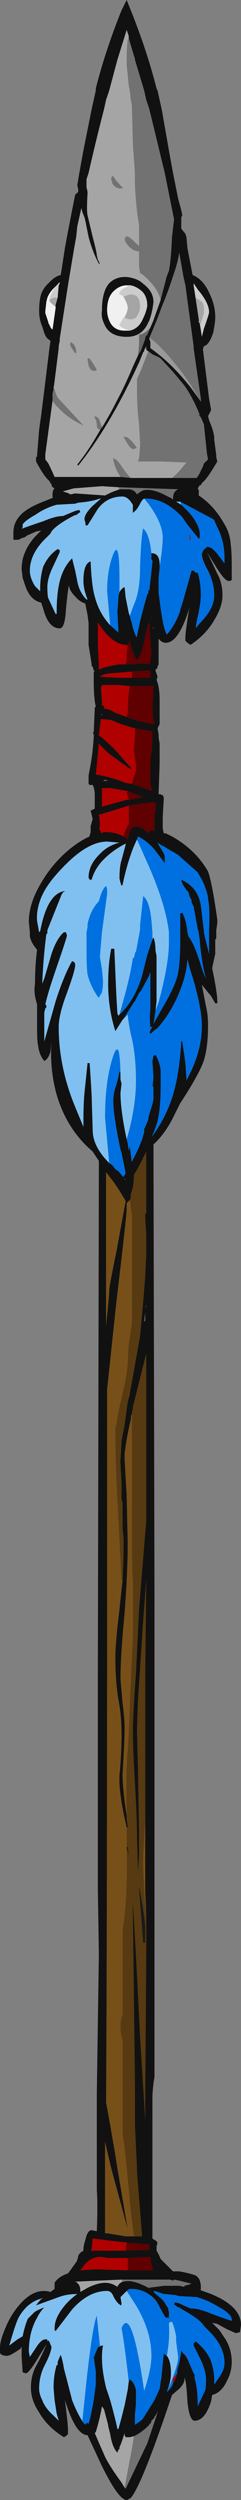<?xml version="1.0" encoding="UTF-8" standalone="no"?>
<svg xmlns:ffdec="https://www.free-decompiler.com/flash" xmlns:xlink="http://www.w3.org/1999/xlink" ffdec:objectType="frame" height="849.45px" width="81.9px" xmlns="http://www.w3.org/2000/svg">
  <rect width="100%" height="100%" fill="#808080" stroke="none"/>
  <g transform="matrix(1.0, 0.0, 0.0, 1.0, 49.7, 409.85)">
    <use ffdec:characterId="75" height="121.35" transform="matrix(7.0, 0.0, 0.0, 7.0, -49.7, -409.85)" width="11.7" xlink:href="#shape0"/>
  </g>
  <defs>
    <g id="shape0" transform="matrix(1.0, 0.0, 0.0, 1.0, 7.1, 58.55)">
      <path d="M2.55 -39.2 L2.15 -39.75 Q1.2 -40.95 0.2 -41.65 L0.2 -41.95 0.15 -42.1 0.15 -42.15 Q0.45 -42.0 1.15 -41.2 2.05 -40.15 2.55 -39.2 M1.25 -34.35 L1.3 -34.35 1.3 -34.3 1.25 -34.35" fill="#999999" fill-rule="evenodd" stroke="none"/>
      <path d="M0.2 -42.65 L0.05 -42.3 0.0 -42.25 Q-0.05 -42.2 -0.05 -42.1 L-0.25 -41.55 -0.4 -41.3 -0.35 -41.8 -0.35 -42.3 Q-0.05 -42.35 0.2 -42.65 M-0.05 -41.65 L0.0 -41.75 0.0 -41.7 -0.05 -41.65" fill="#666666" fill-rule="evenodd" stroke="none"/>
      <path d="M2.4 -44.05 L2.3 -44.7 2.3 -44.8 2.5 -44.5 Q3.05 -43.85 3.05 -43.4 3.05 -43.3 2.8 -42.6 L2.7 -42.2 2.6 -42.85 2.6 -42.75 Q2.7 -43.0 2.8 -43.35 L2.8 -43.65 Q2.75 -43.85 2.7 -43.9 L2.4 -44.1 2.4 -44.05 M-4.7 -43.95 Q-4.7 -44.25 -4.35 -44.7 L-4.2 -44.8 -4.25 -44.7 -4.3 -44.1 -4.5 -44.1 -4.7 -44.0 -4.7 -43.95 M-4.4 -43.6 L-4.4 -43.65 -4.4 -43.75 -4.4 -43.6 M-0.8 -42.5 Q-1.3 -42.65 -1.3 -42.8 L-1.1 -43.15 -1.05 -43.15 Q-0.95 -43.05 -0.75 -43.05 -0.5 -43.05 -0.4 -43.3 -0.3 -43.5 -0.3 -43.65 -0.3 -44.3 -0.8 -44.25 -1.0 -44.2 -1.1 -44.15 -1.2 -44.25 -1.3 -44.25 -1.35 -44.5 -0.75 -44.7 -0.5 -44.65 -0.25 -44.45 0.05 -44.2 0.05 -43.7 0.0 -43.4 -0.15 -43.1 -0.35 -42.6 -0.8 -42.5" fill="#cccccc" fill-rule="evenodd" stroke="none"/>
      <path d="M0.7 -44.0 L1.0 -45.15 1.1 -45.4 Q1.2 -45.9 1.25 -47.05 L1.35 -47.9 0.9 -50.15 0.15 -53.25 0.0 -53.7 -0.1 -54.15 -0.55 -55.65 -0.55 -55.7 -0.6 -55.85 -0.85 -56.7 -0.85 -56.8 -0.95 -57.1 -1.4 -55.65 -1.8 -54.15 -1.95 -53.7 -2.05 -53.25 Q-2.45 -51.7 -2.8 -50.15 L-2.9 -49.85 -2.9 -49.45 Q-2.85 -49.3 -2.85 -49.15 -2.9 -48.35 -2.85 -48.1 L-2.6 -47.05 Q-2.4 -46.3 -2.4 -46.15 L-2.35 -45.95 -2.25 -45.75 -2.3 -45.75 Q-2.6 -46.3 -2.8 -47.05 L-2.95 -47.8 -3.0 -48.0 -3.1 -48.25 -3.15 -48.45 -3.35 -47.55 -3.4 -47.05 -3.5 -46.5 -3.8 -44.7 -4.2 -42.1 -4.2 -42.0 -4.25 -41.75 -4.25 -41.65 -4.5 -39.65 -4.55 -39.45 -4.55 -39.1 -4.9 -36.5 -4.9 -36.25 -4.75 -36.05 Q-4.6 -35.75 -4.45 -35.4 L-1.25 -35.4 -0.75 -35.35 1.25 -35.35 2.45 -35.35 2.55 -35.5 2.75 -35.9 2.8 -36.05 3.0 -36.25 2.95 -36.5 2.8 -37.95 2.65 -38.3 2.55 -38.4 2.6 -38.4 2.5 -38.65 Q2.15 -39.45 1.8 -39.9 L1.3 -40.5 0.7 -41.15 Q0.65 -41.2 0.3 -41.35 L0.1 -41.5 Q0.0 -41.55 0.0 -41.6 L0.0 -41.7 0.0 -41.75 -0.05 -41.65 -0.1 -41.55 -0.1 -41.5 -0.15 -41.45 -0.35 -40.95 -0.4 -40.85 Q-1.75 -37.9 -3.3 -35.95 L-3.35 -36.0 Q-2.75 -36.75 -2.2 -37.75 L-2.15 -37.8 Q-1.75 -38.45 -1.4 -39.15 -1.05 -39.8 -0.65 -40.75 L-0.4 -41.3 -0.25 -41.55 -0.05 -42.1 Q-0.05 -42.2 0.0 -42.25 L0.05 -42.3 0.2 -42.65 0.35 -43.0 0.4 -43.15 0.65 -43.85 0.7 -44.0 M0.55 -54.15 L0.75 -53.25 1.1 -51.25 1.3 -50.15 1.55 -48.9 1.7 -48.35 1.75 -48.1 1.7 -48.0 1.7 -47.45 1.9 -47.2 1.95 -47.05 2.0 -46.5 2.25 -45.2 Q2.75 -45.0 3.05 -44.35 3.35 -43.75 3.35 -43.15 3.35 -42.9 3.25 -42.4 3.05 -41.8 2.8 -41.75 L2.75 -41.6 3.05 -39.2 3.15 -38.65 3.0 -38.35 3.05 -38.15 3.15 -37.9 Q3.25 -37.65 3.3 -37.35 L3.3 -37.2 3.4 -36.45 3.4 -36.35 3.45 -36.15 Q2.95 -35.3 2.75 -35.15 L2.7 -35.1 2.65 -35.0 2.6 -35.0 2.5 -34.85 2.55 -34.75 2.55 -34.5 Q3.3 -34.0 3.8 -33.1 4.05 -32.7 4.1 -32.15 4.15 -31.75 4.15 -31.15 L4.15 -30.4 Q4.1 -30.35 4.0 -30.35 3.8 -30.35 3.35 -31.1 L2.95 -31.75 Q3.15 -31.35 3.45 -30.7 3.7 -30.25 3.7 -29.65 3.7 -29.1 3.3 -28.45 2.9 -27.75 2.15 -27.25 L2.0 -27.35 1.9 -27.45 1.9 -27.6 Q1.9 -27.9 2.1 -29.1 L2.05 -28.9 Q1.55 -27.35 0.95 -27.35 0.75 -27.35 0.6 -27.55 L0.6 -26.3 0.55 -26.2 Q0.55 -26.1 0.45 -26.05 L0.45 -26.0 0.55 -25.7 0.5 -25.55 Q0.65 -25.2 0.65 -24.55 L0.65 -24.15 Q0.65 -23.6 0.65 -23.4 L0.55 -23.2 0.6 -22.9 0.6 -22.75 0.65 -22.45 0.65 -21.5 0.6 -20.0 0.7 -20.0 Q0.75 -19.95 0.8 -19.95 0.85 -19.9 0.85 -19.75 L0.8 -18.9 0.8 -18.35 0.85 -18.1 0.95 -18.1 1.25 -17.95 Q2.4 -17.3 3.0 -16.25 3.2 -15.7 3.45 -13.9 L3.45 -13.75 3.4 -13.4 3.4 -13.0 3.35 -12.95 3.35 -12.25 3.25 -11.8 3.2 -11.55 Q3.45 -10.35 3.45 -9.95 L3.45 -9.85 3.35 -9.85 3.15 -10.2 2.9 -10.5 2.7 -10.75 2.9 -9.7 Q3.0 -9.3 3.0 -8.8 3.0 -7.6 2.75 -6.95 2.5 -6.3 1.65 -5.0 L1.25 -4.2 Q0.85 -3.45 0.35 -3.0 L0.4 19.15 0.4 42.25 Q0.3 42.85 0.3 43.3 L0.3 50.1 Q0.35 50.15 0.45 50.2 0.6 50.3 0.5 50.45 L0.5 50.7 Q0.6 50.85 0.7 51.1 1.1 51.5 1.3 51.7 L1.6 51.7 Q2.15 51.8 2.4 51.9 2.55 52.0 2.6 52.15 2.65 52.3 2.65 52.45 L2.65 52.6 2.6 52.6 3.15 52.8 Q4.6 53.4 4.6 54.3 L4.55 54.65 4.35 54.7 3.9 54.5 3.45 54.25 3.2 54.2 3.55 54.55 3.85 55.0 Q4.15 55.5 4.15 56.1 4.15 56.55 3.95 56.95 L3.85 57.15 Q3.6 57.6 3.2 57.7 L3.15 58.0 Q2.85 58.95 2.35 58.95 2.1 58.95 2.0 58.05 1.95 57.0 1.85 56.85 1.9 57.1 1.6 57.4 L1.25 57.7 Q-0.2 62.05 -0.75 62.7 L-0.85 62.75 Q-0.9 62.8 -0.95 62.8 -1.35 62.8 -2.2 61.05 L-2.85 59.65 Q-3.4 59.65 -3.9 58.1 L-3.95 57.95 Q-3.8 59.1 -3.8 59.4 -3.8 59.55 -3.8 59.6 L-3.85 59.65 Q-3.9 59.7 -4.0 59.75 -4.8 59.25 -5.2 58.55 -5.4 58.25 -5.5 57.95 -5.6 57.65 -5.6 57.35 -5.6 56.75 -5.35 56.3 -5.0 55.65 -4.85 55.25 L-5.25 55.9 Q-5.7 56.65 -5.85 56.65 L-6.0 56.6 -6.05 55.85 -6.05 55.35 -6.1 55.45 Q-6.6 55.8 -6.75 55.8 -7.05 55.8 -7.1 55.65 L-7.1 55.4 Q-7.1 55.1 -6.9 54.6 -6.65 53.95 -6.3 53.5 -5.5 52.45 -4.65 52.7 L-4.45 52.55 -4.45 52.25 Q-4.25 51.95 -3.8 51.8 L-3.65 51.6 -3.4 51.25 Q-3.35 51.2 -3.3 50.95 -3.25 50.8 -3.05 50.7 L-3.05 50.65 Q-3.05 50.45 -2.95 50.15 -2.85 49.7 -2.65 49.7 L-2.4 49.75 Q-2.35 48.45 -2.4 47.75 L-2.4 43.05 -2.3 36.3 -2.35 33.15 -2.35 22.75 -2.3 -2.2 -2.6 -2.65 -2.65 -2.7 Q-3.8 -3.7 -4.3 -5.25 -4.7 -6.55 -4.6 -8.0 L-4.65 -7.5 Q-4.75 -7.15 -4.95 -7.05 -5.2 -7.35 -5.25 -7.8 -5.3 -8.0 -5.3 -8.6 L-5.3 -9.8 Q-5.35 -9.95 -5.4 -10.2 -5.45 -10.5 -5.4 -10.8 -5.4 -11.7 -5.3 -12.45 -5.6 -12.8 -5.65 -13.1 L-5.65 -13.3 -5.7 -13.8 Q-5.7 -14.7 -5.1 -15.7 -4.55 -16.65 -3.7 -17.35 -3.2 -17.75 -2.75 -17.95 L-2.75 -18.0 -2.7 -18.15 -2.7 -18.45 -2.6 -18.8 -2.7 -19.2 -2.5 -19.3 -2.5 -19.95 Q-2.5 -20.25 -2.6 -20.45 L-2.75 -20.45 -2.8 -20.5 -2.8 -20.9 -2.7 -21.45 Q-2.6 -22.0 -2.55 -22.75 L-2.55 -22.9 -2.6 -23.0 -2.55 -23.0 -2.5 -24.15 -2.5 -24.2 -2.45 -24.25 Q-2.55 -24.65 -2.55 -25.55 L-2.55 -25.85 Q-2.55 -25.95 -2.5 -26.0 L-2.55 -26.0 -2.6 -26.2 -2.65 -26.2 -2.65 -26.3 -2.8 -27.25 -2.8 -28.3 -2.85 -28.7 -2.95 -29.2 -2.95 -29.25 Q-3.25 -29.35 -3.45 -29.6 -3.75 -29.9 -3.75 -30.15 -3.8 -30.0 -3.9 -28.95 -3.95 -28.05 -4.2 -28.05 -4.75 -28.05 -5.0 -29.0 L-5.1 -29.3 Q-5.6 -29.4 -5.85 -30.05 L-6.0 -30.5 -6.05 -30.9 Q-6.05 -31.15 -6.0 -31.4 -5.85 -32.0 -5.4 -32.5 L-5.1 -32.8 -5.35 -32.75 -5.8 -32.55 Q-5.9 -32.45 -6.0 -32.45 L-6.2 -32.35 -6.45 -32.35 -6.45 -32.7 Q-6.45 -33.25 -6.0 -33.65 -5.65 -33.95 -5.0 -34.2 L-4.5 -34.4 -4.55 -34.4 -4.55 -34.55 Q-4.55 -34.75 -4.45 -34.85 -4.6 -34.9 -4.6 -35.05 L-4.65 -35.1 -4.7 -35.2 Q-4.95 -35.4 -5.35 -36.15 L-5.35 -36.35 -5.3 -36.4 -5.3 -36.45 -5.2 -37.7 -5.1 -38.4 -5.0 -39.2 -4.7 -41.65 -4.65 -42.0 -4.7 -42.05 Q-4.9 -42.15 -5.0 -42.55 L-5.05 -42.7 Q-5.2 -43.05 -5.2 -43.45 -5.2 -44.1 -5.05 -44.4 -4.95 -44.6 -4.8 -44.75 L-4.65 -44.9 Q-4.4 -45.15 -4.15 -45.2 L-3.95 -46.5 -3.85 -47.05 -3.6 -48.35 -3.45 -49.1 -3.4 -49.15 Q-3.3 -49.2 -3.3 -49.3 -3.3 -49.4 -3.35 -49.55 L-3.25 -50.15 -3.05 -51.25 -2.65 -53.25 -2.45 -54.15 -2.45 -54.25 Q-2.0 -56.05 -1.2 -58.05 L-0.95 -58.55 -0.75 -58.05 Q0.05 -56.05 0.5 -54.25 L0.55 -54.15 M2.6 -42.85 L2.7 -42.2 2.8 -42.6 Q3.05 -43.3 3.05 -43.4 3.05 -43.85 2.5 -44.5 L2.3 -44.8 2.3 -44.7 2.4 -44.05 2.55 -43.05 2.55 -42.9 2.6 -42.85 M2.55 -39.2 L2.65 -39.05 2.65 -39.2 2.3 -41.65 2.3 -41.75 1.9 -44.7 1.8 -45.15 1.6 -46.3 Q1.55 -45.85 1.3 -45.15 1.1 -44.5 0.75 -43.65 0.5 -42.95 0.15 -42.15 L0.15 -42.1 0.2 -41.95 0.2 -41.65 Q1.2 -40.95 2.15 -39.75 L2.55 -39.2 M0.05 -42.8 Q-0.1 -42.5 -0.35 -42.35 -0.6 -42.2 -0.95 -42.2 -1.8 -42.2 -2.05 -42.85 -2.2 -43.15 -2.15 -43.5 -2.15 -44.4 -1.8 -44.8 -1.45 -45.15 -0.9 -45.1 -0.55 -45.05 -0.3 -44.9 L-0.05 -44.7 0.1 -44.55 Q0.35 -44.25 0.35 -43.9 0.3 -43.4 0.15 -43.0 L0.05 -42.8 M0.65 -31.05 L0.65 -31.0 0.6 -30.5 0.6 -29.8 Q0.8 -28.05 1.0 -27.75 1.4 -28.2 1.65 -28.9 L1.65 -28.95 1.75 -29.25 2.2 -30.85 2.3 -30.85 2.4 -30.75 2.5 -30.75 Q2.65 -30.25 2.65 -29.65 2.65 -29.25 2.45 -28.4 L2.4 -28.05 2.6 -28.3 Q3.3 -29.0 3.3 -29.65 3.3 -30.25 3.0 -30.85 2.7 -31.4 2.7 -31.65 L2.75 -31.8 Q2.8 -31.9 2.9 -31.95 L2.9 -31.9 Q2.9 -32.0 2.95 -32.0 L3.0 -32.0 Q3.2 -32.0 3.5 -31.6 L3.8 -31.2 3.8 -31.45 Q3.8 -32.35 3.4 -33.05 L3.4 -33.1 3.35 -33.15 3.35 -33.2 3.3 -33.3 3.25 -33.35 1.65 -34.2 1.45 -34.2 1.7 -34.05 2.1 -33.65 Q2.6 -33.05 2.6 -32.6 L2.6 -32.45 2.55 -32.4 1.95 -33.15 1.75 -33.45 Q0.9 -34.35 0.0 -34.35 L-0.1 -34.35 Q-0.2 -34.3 -0.3 -34.1 -0.45 -33.8 -0.6 -33.7 L-0.65 -33.65 -0.65 -34.05 -0.75 -34.2 Q-0.95 -34.45 -1.15 -34.45 -1.9 -34.45 -2.35 -33.85 -2.75 -33.2 -2.85 -33.05 L-2.95 -33.05 -2.95 -33.15 -3.0 -33.35 Q-3.0 -33.6 -2.6 -34.0 L-2.2 -34.35 -2.25 -34.35 Q-2.65 -34.2 -3.3 -34.15 L-3.45 -34.1 -4.35 -34.05 Q-4.9 -33.9 -5.4 -33.55 -5.85 -33.3 -6.0 -33.1 L-6.0 -32.95 -6.05 -32.9 -6.0 -32.9 Q-5.75 -33.0 -5.0 -33.25 -4.4 -33.5 -4.1 -33.5 L-4.05 -33.5 -3.45 -33.75 -3.25 -33.8 -3.2 -33.7 -3.4 -33.55 -3.45 -33.55 Q-3.55 -33.5 -3.65 -33.45 -4.55 -32.95 -4.65 -32.65 L-5.0 -32.3 Q-5.65 -31.6 -5.65 -30.85 -5.65 -30.5 -5.4 -30.1 L-5.15 -29.85 -5.15 -30.0 Q-5.15 -30.55 -5.0 -31.05 -4.75 -31.6 -4.3 -31.9 L-4.2 -31.85 -4.2 -31.75 -4.5 -31.1 Q-4.8 -30.5 -4.8 -30.05 -4.8 -29.6 -4.75 -29.5 L-4.4 -28.75 -4.35 -28.75 Q-4.35 -29.6 -4.25 -30.1 -4.1 -30.95 -3.6 -31.45 L-3.45 -30.85 -3.35 -30.35 Q-3.25 -29.8 -2.9 -29.45 L-2.85 -29.45 Q-3.05 -29.95 -3.05 -30.35 -3.05 -31.2 -2.7 -31.3 -2.65 -30.1 -2.5 -29.6 -2.3 -28.8 -1.75 -28.2 L-1.35 -27.85 -1.4 -28.85 -1.35 -29.55 -1.35 -29.6 -1.3 -29.8 Q-1.2 -30.0 -1.05 -30.05 L-1.0 -29.55 -0.85 -28.8 -0.8 -28.65 -0.7 -28.3 -0.65 -28.1 -0.65 -28.05 -0.6 -27.95 -0.6 -27.9 -0.55 -27.8 -0.5 -27.65 -0.45 -27.65 Q-0.35 -28.3 0.05 -29.7 L0.1 -29.75 0.1 -29.9 0.15 -29.9 0.3 -31.25 0.3 -31.35 0.25 -31.4 0.25 -31.7 Q0.65 -31.7 0.65 -31.15 L0.65 -31.05 M1.3 -34.35 Q1.3 -34.7 1.55 -34.8 L1.6 -34.8 -1.35 -34.9 -2.15 -34.95 -3.45 -34.85 -3.5 -34.85 -4.05 -34.7 -3.75 -34.6 -3.7 -34.55 -3.45 -34.6 -2.0 -34.5 -1.7 -34.65 -1.3 -34.8 -0.8 -34.8 Q-0.55 -34.75 -0.45 -34.55 -0.35 -34.65 -0.15 -34.75 0.3 -34.85 0.95 -34.5 L1.25 -34.35 1.3 -34.3 1.3 -34.35 M-1.0 -26.3 L-0.9 -26.3 -0.15 -26.35 0.15 -26.3 0.2 -26.5 0.25 -26.85 0.15 -28.05 0.2 -28.05 0.2 -28.1 Q0.15 -28.15 0.15 -28.3 L0.2 -28.45 0.25 -28.5 0.25 -28.6 0.2 -28.45 Q0.05 -28.2 -0.1 -27.4 -0.25 -26.75 -0.45 -26.5 -0.7 -26.9 -0.8 -27.45 L-0.85 -27.35 -0.85 -27.3 -0.9 -27.25 -1.05 -27.25 Q-1.75 -27.35 -2.35 -28.35 L-2.35 -27.3 -2.3 -26.2 -2.3 -26.05 -2.05 -26.15 -1.85 -26.2 -1.35 -26.3 -1.0 -26.3 M0.3 -28.05 L0.35 -28.05 0.35 -28.1 0.3 -28.05 M-0.7 -25.65 L0.2 -25.65 0.2 -26.0 0.15 -26.0 -0.7 -25.95 -1.9 -25.85 Q-2.15 -25.8 -2.25 -25.7 L-1.35 -25.65 -0.7 -25.65 M-0.95 -23.75 Q-0.45 -23.55 0.1 -23.45 L0.15 -23.45 0.4 -23.4 Q0.3 -23.7 0.3 -24.15 L0.35 -25.25 -0.8 -25.25 -1.35 -25.3 -2.15 -25.3 -2.15 -25.2 -2.2 -25.25 -2.2 -25.15 -2.15 -24.55 -2.15 -24.3 -2.05 -24.3 -2.05 -24.15 -1.95 -24.15 Q-1.75 -24.1 -1.5 -23.95 L-0.95 -23.75 M-0.7 -20.5 L-0.25 -20.35 0.3 -20.15 Q0.2 -20.4 0.2 -20.7 L0.2 -21.65 0.3 -22.45 0.3 -23.05 -0.55 -23.2 Q-0.95 -23.3 -1.35 -23.45 L-1.7 -23.6 -2.2 -23.65 -2.3 -22.9 -2.3 -22.85 -2.15 -22.75 -1.55 -22.2 -0.85 -21.4 -0.75 -21.3 -0.75 -21.2 -0.8 -21.25 -0.9 -21.3 -1.0 -21.4 -1.1 -21.45 -1.85 -22.0 -2.3 -22.45 -2.4 -21.4 -2.45 -20.95 Q-2.0 -20.9 -1.25 -20.65 L-1.0 -20.55 -0.7 -20.5 M-1.1 -17.95 L-1.0 -17.9 -0.9 -17.8 -0.8 -18.2 Q-0.6 -18.65 -0.05 -18.25 L0.1 -18.1 Q0.15 -18.25 0.3 -18.25 L0.4 -18.2 0.4 -18.45 Q0.4 -18.9 0.4 -19.0 L0.45 -19.15 0.45 -19.6 0.25 -19.6 -0.1 -19.55 -0.25 -19.55 -0.45 -19.5 -0.85 -19.45 -1.3 -19.3 -2.3 -19.0 Q-2.25 -18.75 -2.25 -18.4 L-2.3 -18.4 -2.2 -18.15 -2.2 -18.1 -2.1 -18.15 Q-1.55 -18.2 -1.1 -17.95 M0.45 -9.5 Q0.4 -9.1 0.35 -8.85 L0.8 -9.65 Q1.45 -10.75 1.55 -11.35 1.65 -11.95 1.65 -12.8 L1.65 -14.2 1.75 -14.25 Q1.95 -13.85 2.0 -13.3 L2.05 -13.1 Q2.35 -12.7 2.65 -11.7 2.75 -11.35 2.9 -11.05 2.7 -11.75 2.6 -12.85 L2.6 -12.9 2.55 -13.25 2.55 -13.3 2.5 -13.45 2.3 -14.55 2.2 -14.75 2.2 -14.85 2.1 -15.05 2.05 -15.25 1.95 -15.35 1.75 -15.65 1.7 -15.85 Q2.5 -15.5 2.65 -14.6 L2.8 -13.35 2.8 -13.3 2.85 -13.05 3.05 -12.25 3.05 -12.35 Q3.05 -12.75 3.05 -13.3 L3.05 -13.4 Q3.1 -14.45 3.0 -14.9 L3.0 -15.0 Q2.9 -15.45 2.7 -15.85 L2.5 -16.2 2.45 -16.25 1.55 -17.05 1.3 -17.2 1.2 -17.25 0.8 -17.5 0.75 -17.5 0.7 -17.55 0.55 -17.65 0.65 -17.45 Q0.9 -17.1 0.9 -16.95 0.9 -16.7 0.9 -16.65 L0.45 -17.25 Q0.1 -17.7 -0.4 -17.95 L-0.45 -17.8 Q-0.85 -17.0 -1.15 -15.6 L-1.2 -15.55 -1.25 -15.7 -1.3 -15.9 Q-1.3 -16.5 -1.2 -16.8 L-1.0 -17.55 -1.0 -17.6 Q-1.6 -17.3 -2.05 -16.85 -2.5 -16.4 -2.65 -15.85 L-2.75 -15.85 -2.8 -15.95 Q-2.8 -16.55 -2.3 -17.05 -1.9 -17.5 -1.3 -17.65 L-1.9 -17.7 Q-2.8 -17.7 -3.9 -16.6 -4.7 -15.8 -5.0 -15.2 -5.35 -14.5 -5.3 -13.85 L-5.2 -13.3 -5.15 -13.35 Q-4.8 -15.2 -3.95 -15.3 L-4.0 -15.25 -4.05 -15.25 -4.05 -15.2 -4.1 -15.15 -4.8 -13.4 -4.8 -13.25 -4.85 -13.2 Q-5.0 -12.05 -5.05 -10.8 L-4.95 -11.05 -4.6 -12.25 Q-4.35 -13.0 -4.0 -13.3 L-3.9 -13.3 -3.85 -13.15 Q-3.85 -13.05 -4.35 -11.6 -4.75 -10.45 -4.9 -9.8 L-4.85 -9.75 -4.85 -9.65 -4.9 -9.6 -4.95 -9.4 -4.95 -8.0 -4.4 -9.95 Q-4.0 -11.2 -3.6 -11.9 L-3.5 -11.85 Q-3.45 -11.8 -3.45 -11.7 -3.45 -11.45 -3.85 -10.35 -4.25 -9.3 -4.25 -8.7 -4.25 -6.7 -3.4 -4.7 L-3.05 -3.85 -3.05 -4.15 Q-3.05 -4.95 -3.0 -5.5 L-2.85 -6.95 -2.75 -6.95 Q-2.7 -6.3 -2.65 -5.35 L-2.6 -3.7 Q-2.6 -2.9 -1.8 -2.1 L-1.65 -2.0 -1.5 -1.8 -1.35 -1.7 -1.1 -1.4 -1.1 -1.45 -1.0 -1.6 -1.2 -2.6 -1.25 -2.75 Q-1.6 -4.4 -1.6 -5.1 -1.6 -5.5 -1.45 -5.9 -1.35 -6.25 -1.3 -6.55 L-1.25 -6.5 -1.25 -6.15 -1.2 -5.95 -1.25 -5.5 Q-1.25 -4.65 -0.95 -3.25 L-0.9 -3.05 -0.85 -2.7 -0.8 -2.9 -0.7 -2.15 -0.55 -2.45 Q-0.35 -2.85 -0.2 -3.25 L-0.1 -3.6 -0.1 -3.75 -0.05 -3.85 0.1 -4.2 0.1 -4.3 0.25 -4.8 0.3 -4.95 0.35 -5.2 0.35 -5.8 0.3 -5.85 0.3 -5.75 0.35 -6.25 0.3 -7.05 0.35 -7.3 0.45 -7.35 Q0.65 -7.0 0.7 -6.6 L0.7 -5.9 Q0.7 -4.75 0.55 -4.15 0.45 -3.75 0.25 -3.35 0.9 -4.2 1.25 -5.25 1.6 -6.3 1.7 -8.0 L1.75 -8.0 1.9 -6.95 1.95 -6.2 1.95 -6.1 2.05 -6.3 Q2.7 -7.55 2.7 -8.75 2.7 -9.55 2.3 -10.95 L2.1 -11.6 2.0 -12.0 Q1.95 -11.25 1.65 -10.5 1.25 -9.45 0.55 -8.65 L0.4 -8.55 0.2 -8.35 0.2 -8.4 0.15 -8.45 0.2 -8.5 0.2 -8.55 0.3 -8.7 0.2 -8.7 Q0.15 -9.1 0.2 -9.55 L0.2 -11.35 0.15 -11.25 0.15 -11.2 -0.15 -10.65 -0.2 -10.55 -0.3 -10.4 -0.35 -10.35 -0.55 -9.95 -0.6 -9.9 -1.1 -9.1 -1.15 -9.05 -1.5 -8.5 Q-1.85 -9.6 -1.85 -10.8 -1.85 -11.75 -1.7 -12.5 L-1.55 -12.5 -1.45 -10.2 -1.4 -9.35 -1.35 -9.25 -1.3 -9.3 Q-0.55 -10.0 -0.2 -11.2 L0.05 -12.2 Q0.2 -12.65 0.3 -12.95 L0.35 -13.05 Q0.45 -12.8 0.45 -12.4 L0.5 -12.15 0.5 -9.95 0.45 -9.5 M0.25 -3.35 L0.25 -3.35 M-1.0 50.7 L-0.85 50.7 0.15 50.65 0.15 50.4 -0.95 50.3 -1.85 50.2 -2.6 50.1 -2.65 50.65 -2.7 50.7 -1.0 50.7 M-0.9 51.65 L0.35 51.65 Q0.25 51.45 0.2 51.0 L0.05 51.0 -0.85 51.05 -0.9 51.05 -1.9 51.05 Q-2.6 50.85 -3.05 51.45 L-3.2 51.65 -2.45 51.6 -0.9 51.65 M-1.15 52.2 L-1.1 52.2 Q-0.75 52.1 -0.2 52.35 0.05 52.45 0.25 52.6 L0.1 52.5 0.85 52.4 Q1.2 52.4 1.6 52.4 L1.85 52.45 1.85 52.4 2.05 52.35 2.2 52.3 1.6 52.15 1.35 52.1 1.3 52.15 1.15 52.1 -1.2 52.1 -3.45 52.2 Q-3.2 52.3 -3.2 52.65 L-3.2 52.7 -2.85 52.5 Q-2.15 52.15 -1.7 52.3 -1.55 52.35 -1.4 52.45 -1.35 52.3 -1.15 52.2 M2.0 55.95 L2.3 56.65 2.35 56.7 2.35 56.9 Q2.5 57.4 2.5 58.25 L2.85 57.5 Q2.9 57.4 2.9 56.95 2.9 56.5 2.6 55.9 L2.3 55.3 Q2.3 55.15 2.35 55.15 L2.4 55.1 Q2.85 55.45 3.1 55.95 3.3 56.45 3.3 57.0 L3.3 57.2 3.5 56.9 Q3.8 56.5 3.8 56.15 3.8 55.4 3.15 54.7 L2.8 54.35 Q2.65 54.05 1.75 53.55 L1.6 53.45 1.55 53.45 1.35 53.3 1.4 53.2 1.6 53.25 Q1.9 53.4 2.15 53.5 L2.2 53.5 Q2.55 53.5 3.15 53.75 3.95 54.05 4.15 54.1 4.2 53.8 3.55 53.45 3.0 53.1 2.45 52.95 L1.6 52.9 1.4 52.85 0.9 52.8 0.85 52.8 0.4 52.65 0.35 52.7 0.7 53.0 0.85 53.15 1.0 53.4 1.05 53.45 1.1 53.7 1.1 53.95 0.95 53.95 0.85 53.8 0.5 53.15 Q0.0 52.55 -0.75 52.55 -0.85 52.55 -0.95 52.65 L-1.25 52.95 -1.2 53.25 Q-1.2 53.35 -1.25 53.35 L-1.3 53.3 Q-1.45 53.2 -1.6 52.9 -1.7 52.65 -1.9 52.65 -2.8 52.65 -3.6 53.55 L-4.4 54.6 -4.45 54.55 -4.45 54.45 Q-4.45 53.95 -3.95 53.35 -3.7 53.05 -3.35 52.8 -3.85 52.8 -4.25 52.95 L-5.35 53.35 Q-5.25 53.2 -5.1 53.05 L-5.0 53.0 Q-5.75 53.15 -6.2 53.95 -6.35 54.25 -6.65 55.3 L-6.25 55.0 -6.0 54.85 Q-5.9 54.35 -5.75 54.0 L-5.45 53.7 Q-5.35 53.6 -4.95 53.45 -5.15 53.65 -5.3 53.95 -5.7 54.65 -5.7 55.6 L-5.65 55.85 -5.35 55.4 Q-5.1 55.0 -4.9 55.0 L-4.8 55.0 -4.8 55.1 -4.75 55.05 Q-4.7 55.1 -4.65 55.25 L-4.6 55.35 Q-4.6 55.6 -4.9 56.2 -5.2 56.75 -5.2 57.4 -5.2 57.65 -5.05 57.95 -4.9 58.35 -4.5 58.7 L-4.25 58.95 -4.35 58.6 -4.45 57.95 -4.5 57.35 Q-4.5 56.75 -4.35 56.25 L-4.3 56.25 -4.3 56.1 Q-4.25 55.95 -4.15 55.75 -4.05 56.05 -4.0 56.4 L-3.65 57.75 -3.6 57.95 Q-3.35 58.6 -3.05 59.05 L-2.95 59.15 Q-2.9 59.0 -2.8 59.1 -2.7 58.8 -2.55 57.95 L-2.45 57.2 -2.45 56.55 -2.55 55.85 -2.5 55.8 -2.5 55.75 -2.35 55.4 Q-2.25 55.3 -2.1 55.3 -2.25 56.1 -1.95 57.35 L-1.75 57.95 Q-1.5 58.85 -1.4 59.35 L-1.35 59.35 -1.2 58.8 -1.05 58.2 -0.9 57.45 -0.85 57.05 -0.8 56.95 Q-0.6 57.05 -0.5 57.45 L-0.5 58.15 -0.55 58.65 -0.55 59.15 -0.2 58.9 -0.1 58.75 0.4 57.95 0.65 57.4 0.75 56.75 0.75 56.7 0.85 55.7 1.0 55.8 Q1.2 56.05 1.2 56.65 1.2 57.05 1.0 57.55 1.2 57.4 1.3 57.15 1.45 56.9 1.5 56.65 L1.5 56.5 1.6 56.15 Q1.7 55.65 1.7 55.55 L1.85 55.75 2.0 55.95 M-1.05 62.2 L-1.0 62.25 0.05 60.05 0.55 58.55 0.6 58.45 0.45 58.7 0.4 58.75 0.4 58.8 0.25 58.95 0.25 59.0 0.2 59.1 0.15 59.1 0.15 59.15 Q-0.25 59.55 -0.6 59.7 L-0.8 59.75 -1.0 59.75 -1.05 59.65 -1.05 59.55 -1.2 60.0 -1.3 60.25 -1.3 60.3 Q-1.3 60.35 -1.35 60.35 L-1.4 60.5 Q-1.65 60.25 -1.75 59.6 L-1.85 59.2 -1.85 59.15 -2.05 58.4 -2.15 58.25 Q-2.25 58.85 -2.45 59.5 L-2.5 59.55 Q-2.35 59.9 -2.0 60.7 -1.75 61.2 -1.2 61.95 L-1.05 62.2 M-4.3 -44.1 L-4.25 -44.7 -4.2 -44.8 -4.2 -44.85 -4.5 -44.55 Q-4.7 -44.35 -4.8 -44.1 L-4.85 -43.9 -4.9 -43.45 -4.9 -43.35 -4.75 -42.9 -4.75 -42.85 -4.7 -42.8 -4.7 -42.75 -4.65 -42.7 -4.65 -42.65 -4.55 -42.55 -4.4 -43.6 -4.4 -43.75 -4.3 -44.1 M-0.75 -44.7 L-0.95 -44.7 Q-1.3 -44.7 -1.6 -44.4 -1.9 -44.1 -1.9 -43.5 -1.9 -43.25 -1.8 -43.0 -1.6 -42.5 -1.05 -42.5 L-0.8 -42.5 Q-0.35 -42.6 -0.15 -43.1 0.0 -43.4 0.05 -43.7 0.05 -44.2 -0.25 -44.45 -0.5 -44.65 -0.75 -44.7 M-2.15 -23.85 L-2.15 -23.9 -2.2 -23.85 -2.15 -23.85 M-0.9 -20.15 L-1.75 -20.3 -2.15 -20.3 -2.15 -19.4 -1.05 -19.7 -0.85 -19.75 -0.85 -19.7 -0.7 -19.75 -0.2 -19.85 -0.15 -19.85 -0.35 -19.95 Q-0.65 -20.05 -0.9 -20.15 M-2.1 -20.65 L-1.85 -20.65 -2.0 -20.7 -2.1 -20.65 M-2.5 -20.85 L-2.5 -20.85 M-1.2 13.5 L-1.2 13.45 -1.25 12.5 -1.25 12.3 -1.2 11.4 -1.05 10.6 -0.9 9.5 -0.8 9.15 -0.8 9.1 -0.3 6.3 Q-0.1 4.15 -0.05 3.35 L0.0 2.35 0.0 1.3 Q-0.05 0.8 -0.05 0.35 L0.0 0.35 0.0 -2.65 -0.2 -2.25 Q-0.4 -1.85 -0.55 -1.6 L-0.6 -1.55 -0.6 -1.5 Q-0.6 -0.95 -0.75 -0.6 L-0.75 -0.5 Q-0.75 -0.4 -0.8 -0.3 L-0.95 -0.15 -0.95 0.15 Q-0.95 0.45 -1.45 4.65 L-1.9 8.9 -1.9 19.15 Q-1.9 35.35 -1.95 43.5 L-1.75 44.6 -1.5 46.05 -1.4 46.7 -0.9 49.65 -1.7 46.7 -2.0 45.4 -2.0 49.85 -1.9 49.85 -1.0 50.0 -0.6 50.0 -0.2 50.0 -0.45 46.9 -0.45 46.7 -0.55 44.6 -0.55 42.55 -0.65 34.25 -0.65 33.75 Q-0.5 36.2 -0.3 40.3 L-0.05 44.35 -0.05 43.05 0.0 36.3 0.0 34.4 -0.05 33.15 -0.05 29.8 -0.05 22.75 0.0 18.15 -0.15 20.15 -0.4 23.95 -0.45 25.45 -0.4 27.35 -0.35 30.3 -0.35 31.45 -0.4 32.35 -0.45 30.55 Q-0.45 29.75 -0.55 28.0 -0.65 26.3 -0.65 25.5 -0.65 24.7 -0.5 22.7 L-0.35 19.55 0.0 15.25 0.0 7.15 -0.65 9.75 -0.65 9.8 -0.7 10.1 -0.75 10.15 -0.75 10.35 Q-0.95 11.2 -1.05 12.0 L-1.05 12.3 -0.95 14.05 -0.9 16.35 Q-0.9 17.75 -1.05 19.75 -1.25 21.8 -1.25 22.95 L-1.15 24.1 Q-1.05 24.9 -1.05 25.3 -1.05 26.0 -1.15 27.55 -1.15 28.25 -0.95 29.6 L-0.95 29.75 -0.9 30.1 -0.9 30.15 -0.95 30.15 Q-1.35 28.45 -1.3 27.6 -1.2 26.65 -1.2 25.6 -1.2 24.75 -1.35 23.95 -1.5 23.1 -1.5 21.9 -1.5 21.2 -1.3 19.55 L-1.15 18.15 Q-1.1 17.2 -1.1 16.35 L-1.1 16.1 -1.15 15.65 -1.15 14.4 -1.2 14.2 -1.2 14.15 -1.2 13.5 M-1.95 -1.65 L-1.95 5.8 Q-1.8 4.35 -1.8 4.1 -1.8 3.9 -1.45 2.2 L-1.0 -0.25 Q-1.25 -0.7 -1.6 -1.2 L-1.95 -1.65 M-1.0 -1.3 L-1.05 -1.35 -1.05 -1.3 -1.0 -1.3 M-0.05 4.95 L0.0 4.85 0.0 4.8 -0.05 4.95 M-0.05 5.4 L-0.05 5.15 -0.1 5.6 -0.05 5.55 -0.05 5.4" fill="#111111" fill-rule="evenodd" stroke="none"/>
      <path d="M1.65 -34.2 L3.25 -33.35 3.3 -33.3 3.35 -33.2 3.35 -33.15 3.4 -33.1 3.4 -33.05 Q3.8 -32.35 3.8 -31.45 L3.8 -31.2 3.5 -31.6 Q3.2 -32.0 3.0 -32.0 L2.95 -32.0 Q2.9 -32.0 2.9 -31.9 L2.9 -31.95 Q2.8 -31.9 2.75 -31.8 L2.7 -31.65 Q2.7 -31.4 3.0 -30.85 3.3 -30.25 3.3 -29.65 3.3 -29.0 2.6 -28.3 L2.4 -28.05 2.45 -28.4 Q2.65 -29.25 2.65 -29.65 2.65 -30.25 2.5 -30.75 L2.4 -30.75 2.3 -30.85 2.2 -30.85 1.75 -29.25 1.65 -28.95 1.65 -28.9 Q1.4 -28.2 1.0 -27.75 0.8 -28.05 0.6 -29.8 L0.6 -30.5 0.65 -31.0 0.65 -31.05 Q0.8 -32.0 0.8 -32.45 0.8 -33.15 0.1 -34.1 L-0.1 -34.35 0.0 -34.35 Q0.9 -34.35 1.75 -33.45 L1.95 -33.15 2.55 -32.4 2.6 -32.45 2.6 -32.6 Q2.6 -33.05 2.1 -33.65 L1.7 -34.05 1.65 -34.2 M0.25 -31.7 L0.25 -31.4 0.3 -31.35 0.3 -31.25 0.15 -29.9 0.1 -29.9 0.1 -29.75 0.05 -29.7 Q-0.35 -28.3 -0.45 -27.65 L-0.5 -27.65 -0.55 -27.8 -0.6 -27.9 -0.6 -27.95 -0.65 -28.05 -0.65 -28.1 -0.7 -28.3 -0.8 -28.65 -0.6 -29.2 Q-0.3 -29.85 -0.3 -31.05 -0.25 -32.5 -0.15 -32.9 0.15 -32.65 0.25 -31.7 M-1.3 -29.8 L-1.35 -29.6 -1.35 -29.55 -1.4 -28.85 -1.35 -27.85 -1.75 -28.2 -1.9 -29.85 Q-1.9 -30.9 -1.6 -31.65 -1.3 -32.4 -1.3 -30.45 L-1.3 -29.8 M2.15 -32.4 L2.1 -32.65 2.1 -32.3 2.15 -32.4 M-0.45 -17.8 L-0.4 -17.95 Q0.1 -17.7 0.45 -17.25 L0.9 -16.65 Q0.9 -16.7 0.9 -16.95 0.9 -17.1 0.65 -17.45 L0.55 -17.65 0.7 -17.55 0.75 -17.5 0.8 -17.5 1.2 -17.25 1.3 -17.2 1.55 -17.05 2.45 -16.25 2.5 -16.2 2.7 -15.85 Q2.9 -15.45 3.0 -15.0 L3.0 -14.9 Q3.1 -14.45 3.05 -13.4 L3.05 -13.3 Q3.05 -12.75 3.05 -12.35 L3.05 -12.25 2.85 -13.05 2.8 -13.3 2.8 -13.35 2.65 -14.6 Q2.5 -15.5 1.7 -15.85 L1.75 -15.65 1.95 -15.35 2.05 -15.25 2.1 -15.05 2.2 -14.85 2.2 -14.75 2.3 -14.55 2.5 -13.45 2.55 -13.3 2.55 -13.25 2.6 -12.9 2.6 -12.85 Q2.7 -11.75 2.9 -11.05 2.75 -11.35 2.65 -11.7 2.35 -12.7 2.05 -13.1 L2.0 -13.3 Q1.95 -13.85 1.75 -14.25 L1.65 -14.2 1.65 -12.8 Q1.65 -11.95 1.55 -11.35 1.45 -10.75 0.8 -9.65 L0.35 -8.85 Q0.4 -9.1 0.45 -9.5 L0.6 -9.9 Q1.1 -11.75 1.1 -12.8 L1.1 -13.3 Q0.95 -14.6 0.15 -16.45 L-0.45 -17.8 M0.3 -12.95 Q0.2 -12.65 0.05 -12.2 L-0.2 -11.2 Q-0.55 -10.0 -1.3 -9.3 L-1.0 -10.4 Q-0.75 -11.35 -0.65 -12.05 L-0.6 -12.05 -0.55 -12.25 -0.55 -12.3 -0.5 -12.35 -0.35 -13.15 -0.3 -13.45 -0.3 -13.65 -0.15 -15.05 Q0.15 -14.85 0.25 -13.9 L0.3 -13.3 0.3 -12.95 M-1.15 -9.05 L-1.1 -9.1 -0.6 -9.9 -0.55 -9.95 -0.35 -10.35 -0.3 -10.4 -0.2 -10.55 -0.15 -10.65 0.15 -11.2 0.15 -11.25 0.2 -11.35 0.2 -9.55 Q0.15 -9.1 0.2 -8.7 L0.3 -8.7 0.2 -8.55 0.2 -8.5 0.15 -8.45 0.2 -8.4 0.2 -8.35 0.4 -8.55 0.55 -8.65 Q1.25 -9.45 1.65 -10.5 1.95 -11.25 2.0 -12.0 L2.1 -11.6 2.3 -10.95 Q2.7 -9.55 2.7 -8.75 2.7 -7.55 2.05 -6.3 L1.95 -6.1 1.95 -6.2 1.9 -6.95 1.75 -8.0 1.7 -8.0 Q1.6 -6.3 1.25 -5.25 0.9 -4.2 0.25 -3.35 0.45 -3.75 0.55 -4.15 0.7 -4.75 0.7 -5.9 L0.7 -6.6 Q0.65 -7.0 0.45 -7.35 L0.35 -7.3 0.3 -7.05 0.35 -6.25 0.3 -5.75 0.3 -5.85 0.35 -5.8 0.35 -5.2 0.3 -4.95 0.25 -4.8 0.1 -4.3 0.1 -4.2 -0.05 -3.85 -0.1 -3.75 -0.1 -3.6 -0.2 -3.25 Q-0.35 -2.85 -0.55 -2.45 L-0.7 -2.15 -0.8 -2.9 -0.85 -2.7 -0.9 -3.05 -0.95 -3.25 Q-0.5 -4.8 -0.5 -6.1 -0.5 -7.25 -0.7 -8.15 -0.85 -8.75 -0.9 -9.3 L-1.15 -9.05 M-1.25 -6.15 L-1.25 -6.5 -1.3 -6.55 Q-1.35 -6.25 -1.45 -5.9 -1.6 -5.5 -1.6 -5.1 -1.6 -4.4 -1.25 -2.75 L-1.2 -2.6 -1.0 -1.6 -1.1 -1.45 -1.1 -1.4 -1.35 -1.7 -1.5 -1.8 -1.65 -2.0 -1.8 -2.1 Q-1.9 -3.2 -2.0 -4.3 -2.0 -6.15 -1.6 -7.3 -1.45 -7.75 -1.35 -7.55 -1.25 -7.25 -1.25 -6.1 L-1.25 -6.15 M-0.95 52.65 Q-0.85 52.55 -0.75 52.55 0.0 52.55 0.5 53.15 L0.85 53.8 0.95 53.95 1.1 53.95 1.1 53.7 1.05 53.45 1.0 53.4 0.85 53.15 0.7 53.0 0.35 52.7 0.4 52.65 0.85 52.8 0.9 52.8 1.4 52.85 1.6 52.9 2.45 52.95 Q3.0 53.1 3.55 53.45 4.2 53.8 4.15 54.1 3.95 54.05 3.15 53.75 2.55 53.5 2.2 53.5 L2.15 53.5 Q1.9 53.4 1.6 53.25 L1.4 53.2 1.35 53.3 1.55 53.45 1.6 53.45 1.75 53.55 Q2.65 54.05 2.8 54.35 L3.15 54.7 Q3.8 55.4 3.8 56.15 3.8 56.5 3.5 56.9 L3.3 57.2 3.3 57.0 Q3.3 56.45 3.1 55.95 2.85 55.45 2.4 55.1 L2.35 55.15 Q2.3 55.15 2.3 55.3 L2.6 55.9 Q2.9 56.5 2.9 56.95 2.9 57.4 2.85 57.5 L2.5 58.25 Q2.5 57.4 2.35 56.9 L2.35 56.7 2.3 56.65 2.0 55.95 1.9 55.75 1.85 55.7 1.85 55.75 1.7 55.55 Q1.7 55.65 1.6 56.15 L1.5 56.5 1.5 56.65 1.3 56.9 1.3 57.15 Q1.2 57.4 1.0 57.55 1.55 56.3 1.55 55.85 L1.45 55.1 1.45 54.85 Q1.35 54.35 1.25 54.15 1.1 54.15 1.1 54.25 1.15 55.0 1.0 55.8 L0.85 55.7 0.75 56.7 0.75 56.75 0.65 57.4 0.4 57.95 -0.1 58.75 -0.2 58.9 -0.55 59.15 -0.55 58.65 -0.5 58.15 -0.5 57.45 Q-0.6 57.05 -0.8 56.95 L-0.85 57.05 Q-1.05 55.25 -1.2 54.45 -0.75 53.4 -0.2 56.85 L-0.1 57.5 Q0.25 56.45 0.25 55.8 0.25 54.6 -0.5 53.35 L-0.95 52.65 M-2.35 55.4 L-2.5 55.75 -2.5 55.8 -2.55 55.85 -2.45 56.55 -2.45 57.2 -2.55 57.95 Q-2.7 58.8 -2.8 59.1 -2.9 59.0 -2.95 59.15 L-3.05 59.05 -3.1 58.95 -2.9 57.0 Q-2.6 54.3 -2.4 53.85 -2.4 53.9 -2.25 55.3 L-2.25 55.35 Q-2.3 55.35 -2.35 55.4 M-1.9 -15.4 L-1.9 -15.15 -2.15 -13.3 -2.25 -12.1 -2.15 -11.5 Q-2.1 -11.0 -2.1 -10.9 -2.1 -10.5 -2.2 -10.25 L-2.2 -10.35 -2.25 -10.2 -2.3 -10.15 -2.3 -10.1 Q-2.7 -10.65 -2.85 -11.25 -2.9 -11.6 -2.9 -12.35 L-2.9 -13.3 -2.85 -13.55 -2.85 -13.7 Q-2.7 -14.4 -2.3 -14.8 -2.15 -15.4 -1.95 -15.55 L-1.9 -15.4" fill="#0070e0" fill-rule="evenodd" stroke="none"/>
      <path d="M1.65 -34.2 L1.7 -34.05 1.45 -34.2 1.65 -34.2 M-0.1 -34.35 L0.1 -34.1 Q0.8 -33.15 0.8 -32.45 0.8 -32.0 0.65 -31.05 L0.65 -31.15 Q0.65 -31.7 0.25 -31.7 0.15 -32.65 -0.15 -32.9 -0.25 -32.5 -0.3 -31.05 -0.3 -29.85 -0.6 -29.2 L-0.8 -28.65 -0.85 -28.8 -1.0 -29.55 -1.05 -30.05 Q-1.2 -30.0 -1.3 -29.8 L-1.3 -30.45 Q-1.3 -32.4 -1.6 -31.65 -1.9 -30.9 -1.9 -29.85 L-1.75 -28.2 Q-2.3 -28.8 -2.5 -29.6 -2.65 -30.1 -2.7 -31.3 -3.05 -31.2 -3.05 -30.35 -3.05 -29.95 -2.85 -29.45 L-2.9 -29.45 Q-3.25 -29.8 -3.35 -30.35 L-3.45 -30.85 -3.6 -31.45 Q-4.1 -30.95 -4.25 -30.1 -4.35 -29.6 -4.35 -28.75 L-4.4 -28.75 -4.75 -29.5 Q-4.8 -29.6 -4.8 -30.05 -4.8 -30.5 -4.5 -31.1 L-4.2 -31.75 -4.2 -31.85 -4.3 -31.9 Q-4.75 -31.6 -5.0 -31.05 -5.15 -30.55 -5.15 -30.0 L-5.15 -29.85 -5.4 -30.1 Q-5.65 -30.5 -5.65 -30.85 -5.65 -31.6 -5.0 -32.3 L-4.65 -32.65 Q-4.55 -32.95 -3.65 -33.45 -3.55 -33.5 -3.45 -33.55 L-3.4 -33.55 -3.2 -33.7 -3.25 -33.8 -3.45 -33.75 -4.05 -33.5 -4.1 -33.5 Q-4.4 -33.5 -5.0 -33.25 -5.75 -33.0 -6.0 -32.9 L-6.05 -32.9 -6.0 -32.95 -6.0 -33.1 Q-5.85 -33.3 -5.4 -33.55 -4.9 -33.9 -4.35 -34.05 L-3.45 -34.1 -3.3 -34.15 Q-2.65 -34.2 -2.25 -34.35 L-2.2 -34.35 -2.6 -34.0 Q-3.0 -33.6 -3.0 -33.35 L-2.95 -33.15 -2.95 -33.05 -2.85 -33.05 Q-2.75 -33.2 -2.35 -33.85 -1.9 -34.45 -1.15 -34.45 -0.95 -34.45 -0.75 -34.2 L-0.65 -34.05 -0.65 -33.65 -0.6 -33.7 Q-0.45 -33.8 -0.3 -34.1 -0.2 -34.3 -0.1 -34.35 M-0.45 -17.8 L0.15 -16.45 Q0.95 -14.6 1.1 -13.3 L1.1 -12.8 Q1.1 -11.75 0.6 -9.9 L0.45 -9.5 0.5 -9.95 0.5 -12.15 0.45 -12.4 Q0.45 -12.8 0.35 -13.05 L0.3 -12.95 0.3 -13.3 0.25 -13.9 Q0.15 -14.85 -0.15 -15.05 L-0.3 -13.65 -0.3 -13.45 -0.35 -13.15 -0.5 -12.35 -0.55 -12.3 -0.55 -12.25 -0.6 -12.05 -0.65 -12.05 Q-0.75 -11.35 -1.0 -10.4 L-1.3 -9.3 -1.35 -9.25 -1.4 -9.35 -1.45 -10.2 -1.55 -12.5 -1.7 -12.5 Q-1.85 -11.75 -1.85 -10.8 -1.85 -9.6 -1.5 -8.5 L-1.15 -9.05 -0.9 -9.3 Q-0.85 -8.75 -0.7 -8.15 -0.5 -7.25 -0.5 -6.1 -0.5 -4.8 -0.95 -3.25 -1.25 -4.65 -1.25 -5.5 L-1.2 -5.95 -1.25 -6.15 -1.25 -6.1 Q-1.25 -7.25 -1.35 -7.55 -1.45 -7.75 -1.6 -7.3 -2.0 -6.15 -2.0 -4.3 -1.9 -3.2 -1.8 -2.1 -2.6 -2.9 -2.6 -3.7 L-2.65 -5.35 Q-2.7 -6.3 -2.75 -6.95 L-2.85 -6.95 -3.0 -5.5 Q-3.05 -4.95 -3.05 -4.15 L-3.05 -3.85 -3.4 -4.7 Q-4.25 -6.7 -4.25 -8.7 -4.25 -9.3 -3.85 -10.35 -3.45 -11.45 -3.45 -11.7 -3.45 -11.8 -3.5 -11.85 L-3.6 -11.9 Q-4.0 -11.2 -4.4 -9.95 L-4.95 -8.0 -4.95 -9.4 -4.9 -9.6 -4.85 -9.65 -4.85 -9.75 -4.9 -9.8 Q-4.75 -10.45 -4.35 -11.6 -3.85 -13.05 -3.85 -13.15 L-3.9 -13.3 -4.0 -13.3 Q-4.35 -13.0 -4.6 -12.25 L-4.95 -11.05 -5.05 -10.8 Q-5.0 -12.05 -4.85 -13.2 L-4.8 -13.25 -4.8 -13.4 -4.1 -15.15 -4.05 -15.2 -4.05 -15.25 -4.0 -15.25 -3.95 -15.3 Q-4.8 -15.2 -5.15 -13.35 L-5.2 -13.3 -5.3 -13.85 Q-5.35 -14.5 -5.0 -15.2 -4.7 -15.8 -3.9 -16.6 -2.8 -17.7 -1.9 -17.7 L-1.3 -17.65 Q-1.9 -17.5 -2.3 -17.05 -2.8 -16.55 -2.8 -15.95 L-2.75 -15.85 -2.65 -15.85 Q-2.5 -16.4 -2.05 -16.85 -1.6 -17.3 -1.0 -17.6 L-1.0 -17.55 -1.2 -16.8 Q-1.3 -16.5 -1.3 -15.9 L-1.25 -15.7 -1.2 -15.55 -1.15 -15.6 Q-0.85 -17.0 -0.45 -17.8 M1.0 57.55 Q1.2 57.05 1.2 56.65 1.2 56.05 1.0 55.8 1.15 55.0 1.1 54.25 1.1 54.15 1.25 54.15 1.35 54.35 1.45 54.85 L1.45 55.1 1.55 55.85 Q1.55 56.3 1.0 57.55 M-0.85 57.05 L-0.9 57.45 -1.05 58.2 -1.2 58.8 -1.35 59.35 -1.4 59.35 Q-1.5 58.85 -1.75 57.95 L-1.95 57.35 Q-2.25 56.1 -2.1 55.3 -2.25 55.3 -2.35 55.4 -2.3 55.35 -2.25 55.35 L-2.25 55.3 Q-2.4 53.9 -2.4 53.85 -2.6 54.3 -2.9 57.0 L-3.1 58.95 -3.05 59.05 Q-3.35 58.6 -3.6 57.95 L-3.65 57.75 -4.0 56.4 Q-4.05 56.05 -4.15 55.75 -4.25 55.95 -4.3 56.1 L-4.3 56.25 -4.35 56.25 Q-4.5 56.75 -4.5 57.35 L-4.45 57.95 -4.35 58.6 -4.25 58.95 -4.5 58.7 Q-4.9 58.35 -5.05 57.95 -5.2 57.65 -5.2 57.4 -5.2 56.75 -4.9 56.2 -4.6 55.6 -4.6 55.35 L-4.65 55.25 Q-4.7 55.1 -4.75 55.05 L-4.8 55.1 -4.8 55.0 -4.9 55.0 Q-5.1 55.0 -5.35 55.4 L-5.65 55.85 -5.7 55.6 Q-5.7 54.65 -5.3 53.95 -5.15 53.65 -4.95 53.45 -5.35 53.6 -5.45 53.7 L-5.75 54.0 Q-5.9 54.35 -6.0 54.85 L-6.25 55.0 -6.65 55.3 Q-6.35 54.25 -6.2 53.95 -5.75 53.15 -5.0 53.0 L-5.1 53.05 Q-5.25 53.2 -5.35 53.35 L-4.25 52.95 Q-3.85 52.8 -3.35 52.8 -3.7 53.05 -3.95 53.35 -4.45 53.95 -4.45 54.45 L-4.45 54.55 -4.4 54.6 -3.6 53.55 Q-2.8 52.65 -1.9 52.65 -1.7 52.65 -1.6 52.9 -1.45 53.2 -1.3 53.3 L-1.25 53.35 Q-1.2 53.35 -1.2 53.25 L-1.25 52.95 -0.95 52.65 -0.5 53.35 Q0.25 54.6 0.25 55.8 0.25 56.45 -0.1 57.5 L-0.2 56.85 Q-0.75 53.4 -1.2 54.45 -1.05 55.25 -0.85 57.05 M-1.9 -15.4 L-1.95 -15.55 Q-2.15 -15.4 -2.3 -14.8 -2.7 -14.4 -2.85 -13.7 L-2.85 -13.55 -2.9 -13.3 -2.9 -12.35 Q-2.9 -11.6 -2.85 -11.25 -2.7 -10.65 -2.3 -10.1 L-2.3 -10.15 -2.25 -10.2 -2.2 -10.35 -2.2 -10.25 Q-2.1 -10.5 -2.1 -10.9 -2.1 -11.0 -2.15 -11.5 L-2.25 -12.1 -2.15 -13.3 -1.9 -15.15 -1.9 -15.4" fill="#80c0f0" fill-rule="evenodd" stroke="none"/>
      <path d="M2.15 -32.4 L2.1 -32.3 2.1 -32.65 2.15 -32.4 M0.25 -3.35 L0.25 -3.35 M2.0 55.95 L1.85 55.75 1.85 55.7 1.9 55.75 2.0 55.95 M1.5 56.65 Q1.45 56.9 1.3 57.15 L1.3 56.9 1.5 56.65" fill="#ae0000" fill-rule="evenodd" stroke="none"/>
      <path d="M-0.9 -27.25 L-0.85 -27.3 -0.85 -27.35 -0.8 -27.45 Q-0.7 -26.9 -0.45 -26.5 -0.25 -26.75 -0.1 -27.4 0.05 -28.2 0.2 -28.45 L0.25 -28.6 0.25 -28.5 0.2 -28.45 0.15 -28.3 Q0.15 -28.15 0.2 -28.1 L0.2 -28.05 0.15 -28.05 0.25 -26.85 0.2 -26.5 0.15 -26.3 -0.15 -26.35 -0.9 -26.3 -1.0 -26.3 -0.95 -26.5 -0.95 -26.9 -0.9 -27.25 M-0.7 -25.95 L0.15 -26.0 0.2 -26.0 0.2 -25.65 -0.7 -25.65 -0.7 -25.95 M-0.8 -25.25 L0.35 -25.25 0.3 -24.15 Q0.3 -23.7 0.4 -23.4 L0.15 -23.45 0.1 -23.45 Q-0.45 -23.55 -0.95 -23.75 L-0.9 -23.95 Q-0.9 -24.75 -0.8 -25.25 M-0.55 -23.2 L0.3 -23.05 0.3 -22.45 0.2 -21.65 0.2 -20.7 Q0.2 -20.4 0.3 -20.15 L-0.25 -20.35 -0.7 -20.5 -0.6 -20.85 Q-0.5 -21.1 -0.5 -21.2 L-0.5 -21.45 -0.6 -22.1 -0.55 -22.9 -0.55 -23.2 M-0.25 -19.55 L-0.1 -19.55 0.25 -19.6 0.45 -19.6 0.45 -19.15 0.4 -19.0 Q0.4 -18.9 0.4 -18.45 L0.4 -18.2 0.3 -18.25 Q0.15 -18.25 0.1 -18.1 L-0.05 -18.25 Q-0.6 -18.65 -0.8 -18.2 L-0.9 -17.8 -1.0 -17.9 -1.1 -17.95 -1.05 -18.15 -0.9 -18.5 -0.85 -18.55 -0.85 -19.45 -0.45 -19.5 -0.25 -19.55 M-0.95 50.3 L0.15 50.4 0.15 50.65 -0.85 50.7 -1.0 50.7 -1.0 50.65 -0.95 50.3 M-0.9 51.05 L-0.85 51.05 0.05 51.0 0.2 51.0 Q0.25 51.45 0.35 51.65 L-0.9 51.65 -0.9 51.05 M-0.85 -19.75 L-0.9 -19.95 -0.95 -20.05 -0.9 -20.15 Q-0.65 -20.05 -0.35 -19.95 L-0.15 -19.85 -0.2 -19.85 -0.7 -19.75 -0.85 -19.7 -0.85 -19.75" fill="#600000" fill-rule="evenodd" stroke="none"/>
      <path d="M-0.9 -27.25 L-0.95 -26.9 -0.95 -26.5 -1.0 -26.3 -1.35 -26.3 -1.85 -26.2 -2.05 -26.15 -2.3 -26.05 -2.3 -26.2 -2.35 -27.3 -2.35 -28.35 Q-1.75 -27.35 -1.05 -27.25 L-0.9 -27.25 M-0.7 -25.95 L-0.7 -25.65 -1.35 -25.65 -2.25 -25.7 Q-2.15 -25.8 -1.9 -25.85 L-0.7 -25.95 M-0.8 -25.25 Q-0.9 -24.75 -0.9 -23.95 L-0.95 -23.75 -1.5 -23.95 Q-1.75 -24.1 -1.95 -24.15 L-2.05 -24.15 -2.05 -24.3 -2.15 -24.3 -2.15 -24.55 -2.2 -25.15 -2.2 -25.25 -2.15 -25.2 -2.15 -25.3 -1.35 -25.3 -0.8 -25.25 M-0.55 -23.2 L-0.55 -22.9 -0.6 -22.1 -0.5 -21.45 -0.5 -21.2 Q-0.5 -21.1 -0.6 -20.85 L-0.7 -20.5 -1.0 -20.55 -1.25 -20.65 Q-2.0 -20.9 -2.45 -20.95 L-2.4 -21.4 -2.3 -22.45 -1.85 -22.0 -1.1 -21.45 -1.0 -21.4 -0.9 -21.3 -0.8 -21.25 -0.75 -21.2 -0.75 -21.3 -0.85 -21.4 -1.55 -22.2 -2.15 -22.75 -2.3 -22.85 -2.3 -22.9 -2.2 -23.65 -1.7 -23.6 -1.35 -23.45 Q-0.95 -23.3 -0.55 -23.2 M-0.85 -19.45 L-0.85 -18.55 -0.9 -18.5 -1.05 -18.15 -1.1 -17.95 Q-1.55 -18.2 -2.1 -18.15 L-2.2 -18.1 -2.2 -18.15 -2.3 -18.4 -2.25 -18.4 Q-2.25 -18.75 -2.3 -19.0 L-1.3 -19.3 -0.85 -19.45 M-0.95 50.3 L-1.0 50.65 -1.0 50.7 -2.7 50.7 -2.65 50.65 -2.6 50.1 -1.85 50.2 -0.95 50.3 M-0.9 51.05 L-0.9 51.65 -2.45 51.6 -3.2 51.65 -3.05 51.45 Q-2.6 50.85 -1.9 51.05 L-0.9 51.05 M-0.9 -20.15 L-0.95 -20.05 -0.9 -19.95 -0.85 -19.75 -1.05 -19.7 -2.15 -19.4 -2.15 -20.3 -1.75 -20.3 -0.9 -20.15" fill="#b00000" fill-rule="evenodd" stroke="none"/>
      <path d="M-0.25 -19.55 L-0.45 -19.5 -0.25 -19.55" fill="#f0e1a8" fill-rule="evenodd" stroke="none"/>
      <path d="M-0.8 -0.3 Q-0.75 -0.4 -0.75 -0.5 L-0.75 -0.6 Q-0.6 -0.95 -0.6 -1.5 L-0.6 -1.55 -0.55 -1.6 Q-0.4 -1.85 -0.2 -2.25 L0.0 -2.65 0.0 0.35 -0.05 0.35 Q-0.05 0.8 0.0 1.3 L0.0 2.35 -0.05 3.35 Q-0.1 4.15 -0.3 6.3 L-0.8 9.1 -0.8 9.15 -0.9 9.5 -1.05 10.6 -1.2 11.4 -1.25 12.3 -1.25 12.5 -1.2 13.45 -1.2 13.5 -1.2 14.15 -1.2 14.2 -1.15 14.4 -1.15 15.65 -1.1 16.1 -1.1 16.35 Q-1.1 17.2 -1.15 18.15 L-1.2 18.15 -1.4 14.3 Q-1.5 12.6 -1.5 10.8 L-1.45 10.5 -1.45 10.65 Q-1.4 10.15 -1.2 9.3 -0.9 8.1 -0.9 7.45 L-0.85 6.7 -0.7 5.7 -0.7 0.4 -0.8 -0.3 M-0.6 50.0 L-0.75 48.85 Q-1.0 45.95 -1.15 45.0 L-1.15 40.45 Q-1.25 40.25 -1.25 39.8 -1.25 39.45 -1.15 39.25 L-1.15 35.15 Q-0.9 33.65 -0.95 31.15 -0.85 31.45 -0.8 31.85 L-0.9 31.1 -0.95 31.1 -0.95 30.15 -0.9 30.15 -0.9 30.1 -0.95 29.75 -0.95 29.6 Q-1.0 27.25 -0.9 26.4 -0.85 25.7 -0.8 24.2 L-0.7 21.95 -0.65 20.9 -0.65 18.3 Q-0.7 17.4 -0.7 15.75 L-0.7 10.1 -0.75 10.4 -0.75 10.35 -0.75 10.15 -0.7 10.1 -0.65 9.8 -0.65 9.75 0.0 7.15 0.0 15.25 -0.35 19.55 -0.5 22.7 Q-0.65 24.7 -0.65 25.5 -0.65 26.3 -0.55 28.0 -0.45 29.75 -0.45 30.55 L-0.4 32.35 -0.35 31.45 -0.35 30.3 -0.4 27.35 -0.45 25.45 -0.4 23.95 -0.15 20.15 0.0 18.15 -0.05 22.75 -0.05 29.8 -0.15 31.6 Q-0.15 32.85 0.0 34.4 L0.0 36.3 -0.05 43.05 -0.05 44.35 -0.3 40.3 Q-0.5 36.2 -0.65 33.75 L-0.65 34.25 -0.55 42.55 -0.55 44.6 -0.45 46.7 -0.45 46.9 -0.2 50.0 -0.6 50.0 M-0.05 35.0 Q-0.05 34.75 -0.2 33.8 L-0.35 33.0 -0.35 33.15 -0.15 35.75 -0.05 35.75 -0.05 35.0" fill="#573a11" fill-rule="evenodd" stroke="none"/>
      <path d="M-0.8 -0.3 L-0.7 0.4 -0.7 5.7 -0.85 6.7 -0.9 7.45 Q-0.9 8.1 -1.2 9.3 -1.4 10.15 -1.45 10.65 L-1.45 10.5 -1.5 10.8 Q-1.5 12.6 -1.4 14.3 L-1.2 18.15 -1.15 18.15 -1.3 19.55 Q-1.5 21.2 -1.5 21.9 -1.5 23.1 -1.35 23.95 -1.2 24.75 -1.2 25.6 -1.2 26.65 -1.3 27.6 -1.35 28.45 -0.95 30.15 L-0.95 31.1 -0.95 31.15 Q-0.9 33.65 -1.15 35.15 L-1.15 39.25 Q-1.25 39.45 -1.25 39.8 -1.25 40.25 -1.15 40.45 L-1.15 45.0 Q-1.0 45.95 -0.75 48.85 L-0.6 50.0 -1.0 50.0 -1.9 49.85 -2.0 49.85 -2.0 45.4 -1.7 46.7 -0.9 49.65 -1.4 46.7 -1.5 46.05 -1.75 44.6 -1.95 43.5 Q-1.9 35.35 -1.9 19.15 L-1.9 8.9 -1.45 4.65 Q-0.95 0.45 -0.95 0.15 L-0.95 -0.15 -0.8 -0.3 M-1.2 14.15 L-1.2 13.5 -1.2 14.15 M-1.95 -1.65 L-1.6 -1.2 Q-1.25 -0.7 -1.0 -0.25 L-1.45 2.2 Q-1.8 3.9 -1.8 4.1 -1.8 4.35 -1.95 5.8 L-1.95 -1.65 M-0.75 10.35 L-0.75 10.4 -0.7 10.1 -0.7 15.75 Q-0.7 17.4 -0.65 18.3 L-0.65 20.9 -0.7 21.95 -0.8 24.2 Q-0.85 25.7 -0.9 26.4 -1.0 27.25 -0.95 29.6 -1.15 28.25 -1.15 27.55 -1.05 26.0 -1.05 25.3 -1.05 24.9 -1.15 24.1 L-1.25 22.95 Q-1.25 21.8 -1.05 19.75 -0.9 17.75 -0.9 16.35 L-0.95 14.05 -1.05 12.3 -1.05 12.0 Q-0.95 11.2 -0.75 10.35 M0.0 34.4 Q-0.15 32.85 -0.15 31.6 L-0.05 29.8 -0.05 33.15 0.0 34.4" fill="#775019" fill-rule="evenodd" stroke="none"/>
      <path d="M-0.95 31.15 L-0.95 31.1 -0.9 31.1 -0.8 31.85 Q-0.85 31.45 -0.95 31.15 M-0.05 35.0 L-0.05 35.75 -0.15 35.75 -0.35 33.15 -0.35 33.0 -0.2 33.8 Q-0.05 34.75 -0.05 35.0" fill="#1a1a1a" fill-rule="evenodd" stroke="none"/>
      <path d="M-0.85 -56.8 L-0.85 -56.7 -0.6 -55.85 -0.55 -55.7 -0.55 -55.65 -0.1 -54.15 0.0 -53.7 0.15 -53.25 0.9 -50.15 1.35 -47.9 1.25 -47.05 Q1.2 -45.9 1.1 -45.4 L1.0 -45.15 0.7 -44.0 Q0.55 -44.6 -0.15 -45.2 L-0.3 -45.3 Q-0.35 -45.6 -0.35 -45.65 L-0.35 -46.35 Q-0.65 -46.35 -0.9 -46.65 -1.05 -46.85 -1.05 -46.95 L-1.0 -47.05 Q-0.95 -47.1 -0.85 -47.05 -0.7 -46.95 -0.35 -46.6 L-0.35 -47.65 Q-0.5 -48.45 -0.55 -49.6 L-0.55 -50.15 -0.65 -51.55 -0.7 -53.45 -0.75 -53.7 -0.8 -54.15 -0.85 -54.4 -0.95 -55.4 -0.95 -55.65 Q-0.95 -56.3 -0.9 -56.6 -0.85 -56.65 -0.85 -56.8 M-2.15 -37.8 L-2.2 -37.75 -2.25 -37.7 Q-2.4 -37.7 -2.4 -37.95 -2.45 -38.25 -2.5 -38.25 L-2.5 -38.35 Q-2.3 -38.3 -2.25 -38.1 L-2.15 -37.8 M0.1 -41.5 L0.3 -41.35 Q0.65 -41.2 0.7 -41.15 L1.3 -40.5 1.8 -39.9 Q2.15 -39.45 2.5 -38.65 L2.6 -38.4 2.55 -38.4 2.65 -38.3 2.8 -37.95 2.95 -36.5 3.0 -36.25 2.8 -36.05 2.75 -35.9 2.55 -35.5 2.45 -35.35 1.25 -35.35 Q1.55 -35.6 1.7 -35.8 L1.95 -36.1 0.7 -36.15 -0.4 -36.15 -0.35 -36.3 Q-0.3 -36.75 -0.3 -37.05 L-0.35 -37.95 Q-0.45 -38.8 -0.45 -39.6 L-0.45 -40.15 -0.25 -40.6 0.1 -41.5 M-0.75 -35.35 L-1.25 -35.4 -1.4 -35.65 Q-1.55 -35.95 -1.6 -36.25 -1.6 -36.35 -1.6 -36.3 -1.45 -36.3 -1.15 -35.85 -0.95 -35.55 -0.75 -35.35 M-4.55 -39.1 L-4.55 -39.45 -4.5 -39.65 -4.5 -39.8 Q-4.4 -39.45 -4.3 -39.25 L-3.05 -37.9 Q-3.85 -38.25 -4.45 -38.95 L-4.55 -39.1 M0.15 -42.15 Q0.5 -42.95 0.75 -43.65 1.1 -44.5 1.3 -45.15 1.55 -45.85 1.6 -46.3 L1.8 -45.15 1.9 -44.7 2.3 -41.75 2.3 -41.65 2.65 -39.2 2.65 -39.05 2.55 -39.2 Q2.05 -40.15 1.15 -41.2 0.45 -42.0 0.15 -42.15 M-1.35 -34.9 L1.6 -34.8 1.55 -34.8 Q1.3 -34.7 1.3 -34.35 L1.25 -34.35 0.95 -34.5 Q0.3 -34.85 -0.15 -34.75 -0.35 -34.65 -0.45 -34.55 -0.55 -34.75 -0.8 -34.8 L-1.3 -34.8 -1.35 -34.9 M-1.2 52.1 L1.15 52.1 1.3 52.15 1.35 52.1 1.6 52.15 2.2 52.3 2.05 52.35 1.85 52.4 1.85 52.45 1.6 52.4 Q1.2 52.4 0.85 52.4 L0.1 52.5 0.25 52.6 Q0.05 52.45 -0.2 52.35 -0.75 52.1 -1.1 52.2 L-1.15 52.2 -1.2 52.1 M-0.6 59.7 Q-0.25 59.55 0.15 59.15 L0.15 59.1 0.2 59.1 0.25 59.0 0.25 58.95 0.4 58.8 0.4 58.75 0.45 58.7 0.6 58.45 0.55 58.55 0.05 60.05 -1.0 62.25 -1.05 62.2 -0.65 60.05 -0.6 59.7 M-1.6 -50.0 Q-1.5 -49.8 -1.15 -49.45 L-1.15 -49.4 -1.25 -49.4 Q-1.5 -49.4 -1.65 -49.65 L-1.7 -49.85 Q-1.7 -50.0 -1.6 -50.0 M-2.85 -41.1 Q-2.85 -41.2 -2.85 -41.15 L-2.75 -41.15 Q-2.6 -40.95 -2.4 -40.6 L-2.45 -40.55 -2.55 -40.55 Q-2.7 -40.55 -2.8 -40.8 L-2.85 -41.1 M-3.45 -41.7 Q-3.4 -41.6 -3.4 -41.45 -3.4 -41.4 -3.45 -41.4 -3.7 -41.75 -3.7 -41.85 L-3.65 -41.95 -3.6 -41.9 Q-3.5 -41.85 -3.45 -41.7 M-0.6 -36.75 Q-0.75 -36.75 -0.9 -37.0 -1.0 -37.15 -1.1 -37.35 -0.85 -37.4 -0.45 -36.8 L-0.5 -36.8 -0.6 -36.75" fill="#727272" fill-rule="evenodd" stroke="none"/>
      <path d="M0.7 -44.0 L0.65 -43.85 0.4 -43.15 0.35 -43.0 0.2 -42.65 Q-0.05 -42.35 -0.35 -42.3 L-0.35 -41.8 -0.4 -41.3 -0.65 -40.75 Q-1.05 -39.8 -1.4 -39.15 -1.75 -38.45 -2.15 -37.8 L-2.25 -38.1 Q-2.3 -38.3 -2.5 -38.35 L-2.5 -38.25 Q-2.45 -38.25 -2.4 -37.95 -2.4 -37.7 -2.25 -37.7 L-2.2 -37.75 Q-2.75 -36.75 -3.35 -36.0 L-3.3 -35.95 Q-1.75 -37.9 -0.4 -40.85 L-0.35 -40.95 -0.15 -41.45 -0.1 -41.5 -0.1 -41.55 -0.05 -41.65 0.0 -41.7 0.0 -41.6 Q0.0 -41.55 0.1 -41.5 L-0.25 -40.6 -0.45 -40.15 -0.45 -39.6 Q-0.45 -38.8 -0.35 -37.95 L-0.3 -37.05 Q-0.3 -36.75 -0.35 -36.3 L-0.4 -36.15 0.7 -36.15 1.95 -36.1 1.7 -35.8 Q1.55 -35.6 1.25 -35.35 L-0.75 -35.35 Q-0.95 -35.55 -1.15 -35.85 -1.45 -36.3 -1.6 -36.3 -1.6 -36.35 -1.6 -36.25 -1.55 -35.95 -1.4 -35.65 L-1.25 -35.4 -4.45 -35.4 Q-4.6 -35.75 -4.75 -36.05 L-4.9 -36.25 -4.9 -36.5 -4.55 -39.1 -4.45 -38.95 Q-3.85 -38.25 -3.05 -37.9 L-4.3 -39.25 Q-4.4 -39.45 -4.5 -39.8 L-4.5 -39.65 -4.25 -41.65 -4.25 -41.75 -4.2 -42.0 -4.2 -42.1 -3.8 -44.7 -3.5 -46.5 -3.4 -47.05 -3.35 -47.55 -3.15 -48.45 -3.1 -48.25 -3.0 -48.0 -2.95 -47.8 -2.8 -47.05 Q-2.6 -46.3 -2.3 -45.75 L-2.25 -45.75 -2.35 -45.95 -2.4 -46.15 Q-2.4 -46.3 -2.6 -47.05 L-2.85 -48.1 Q-2.9 -48.35 -2.85 -49.15 -2.85 -49.3 -2.9 -49.45 L-2.9 -49.85 -2.8 -50.15 Q-2.45 -51.7 -2.05 -53.25 L-1.95 -53.7 -1.8 -54.15 -1.4 -55.65 -0.95 -57.1 -0.85 -56.8 Q-0.85 -56.65 -0.9 -56.6 -0.95 -56.3 -0.95 -55.65 L-0.95 -55.4 -0.85 -54.4 -0.8 -54.15 -0.75 -53.7 -0.7 -53.45 -0.65 -51.55 -0.55 -50.15 -0.55 -49.6 Q-0.5 -48.45 -0.35 -47.65 L-0.35 -46.6 Q-0.7 -46.95 -0.85 -47.05 -0.95 -47.1 -1.0 -47.05 L-1.05 -46.95 Q-1.05 -46.85 -0.9 -46.65 -0.65 -46.35 -0.35 -46.35 L-0.35 -45.65 Q-0.35 -45.6 -0.3 -45.3 L-0.15 -45.2 Q0.55 -44.6 0.7 -44.0 M2.4 -44.05 L2.4 -44.1 2.7 -43.9 Q2.75 -43.85 2.8 -43.65 L2.8 -43.35 Q2.7 -43.0 2.6 -42.75 L2.6 -42.85 2.55 -42.9 2.55 -43.05 2.4 -44.05 M0.05 -42.8 L0.15 -43.0 Q0.3 -43.4 0.35 -43.9 0.35 -44.25 0.1 -44.55 L-0.05 -44.7 -0.3 -44.9 Q-0.55 -45.05 -0.9 -45.1 -1.45 -45.15 -1.8 -44.8 -2.15 -44.4 -2.15 -43.5 -2.2 -43.15 -2.05 -42.85 -1.8 -42.2 -0.95 -42.2 -0.6 -42.2 -0.35 -42.35 -0.1 -42.5 0.05 -42.8 M-1.35 -34.9 L-1.3 -34.8 -1.7 -34.65 -2.0 -34.5 -3.45 -34.6 -3.7 -34.55 -3.75 -34.6 -4.05 -34.7 -3.5 -34.85 -3.45 -34.85 -2.15 -34.95 -1.35 -34.9 M-1.15 52.2 Q-1.35 52.3 -1.4 52.45 -1.55 52.35 -1.7 52.3 -2.15 52.15 -2.85 52.5 L-3.2 52.7 -3.2 52.65 Q-3.2 52.3 -3.45 52.2 L-1.2 52.1 -1.15 52.2 M-1.05 62.2 L-1.2 61.95 Q-1.75 61.2 -2.0 60.7 -2.35 59.9 -2.5 59.55 L-2.45 59.5 Q-2.25 58.85 -2.15 58.25 L-2.05 58.4 -1.85 59.15 -1.85 59.2 -1.75 59.6 Q-1.65 60.25 -1.4 60.5 L-1.35 60.35 Q-1.3 60.35 -1.3 60.3 L-1.3 60.25 -1.2 60.0 -1.05 59.55 -1.05 59.65 -1.0 59.75 -0.8 59.75 -0.6 59.7 -0.65 60.05 -1.05 62.2 M-1.6 -50.0 Q-1.7 -50.0 -1.7 -49.85 L-1.65 -49.65 Q-1.5 -49.4 -1.25 -49.4 L-1.15 -49.4 -1.15 -49.45 Q-1.5 -49.8 -1.6 -50.0 M-4.7 -43.95 L-4.7 -44.0 -4.5 -44.1 -4.3 -44.1 -4.4 -43.75 -4.4 -43.65 Q-4.7 -43.9 -4.7 -43.95 M-1.05 -43.15 Q-0.9 -43.45 -0.9 -43.6 -0.9 -43.75 -1.0 -43.95 L-1.1 -44.15 Q-1.0 -44.2 -0.8 -44.25 -0.3 -44.3 -0.3 -43.65 -0.3 -43.5 -0.4 -43.3 -0.5 -43.05 -0.75 -43.05 -0.95 -43.05 -1.05 -43.15 M-3.45 -41.7 Q-3.5 -41.85 -3.6 -41.9 L-3.65 -41.95 -3.7 -41.85 Q-3.7 -41.75 -3.45 -41.4 -3.4 -41.4 -3.4 -41.45 -3.4 -41.6 -3.45 -41.7 M-2.85 -41.1 L-2.8 -40.8 Q-2.7 -40.55 -2.55 -40.55 L-2.45 -40.55 -2.4 -40.6 Q-2.6 -40.95 -2.75 -41.15 L-2.85 -41.15 Q-2.85 -41.2 -2.85 -41.1 M-0.6 -36.75 L-0.5 -36.8 -0.45 -36.8 Q-0.85 -37.4 -1.1 -37.35 -1.0 -37.15 -0.9 -37.0 -0.75 -36.75 -0.6 -36.75" fill="#a5a5a5" fill-rule="evenodd" stroke="none"/>
      <path d="M-4.2 -44.8 L-4.35 -44.7 Q-4.7 -44.25 -4.7 -43.95 -4.7 -43.9 -4.4 -43.65 L-4.4 -43.6 -4.55 -42.55 -4.65 -42.65 -4.65 -42.7 -4.7 -42.75 -4.7 -42.8 -4.75 -42.85 -4.75 -42.9 -4.9 -43.35 -4.9 -43.45 -4.85 -43.9 -4.8 -44.1 Q-4.7 -44.35 -4.5 -44.55 L-4.2 -44.85 -4.2 -44.8 M-0.8 -42.5 L-1.05 -42.5 Q-1.6 -42.5 -1.8 -43.0 -1.9 -43.25 -1.9 -43.5 -1.9 -44.1 -1.6 -44.4 -1.3 -44.7 -0.95 -44.7 L-0.75 -44.7 Q-1.35 -44.5 -1.3 -44.25 -1.2 -44.25 -1.1 -44.15 L-1.0 -43.95 Q-0.9 -43.75 -0.9 -43.6 -0.9 -43.45 -1.05 -43.15 L-1.1 -43.15 -1.3 -42.8 Q-1.3 -42.65 -0.8 -42.5" fill="#f0f0f0" fill-rule="evenodd" stroke="none"/>
    </g>
  </defs>
</svg>
